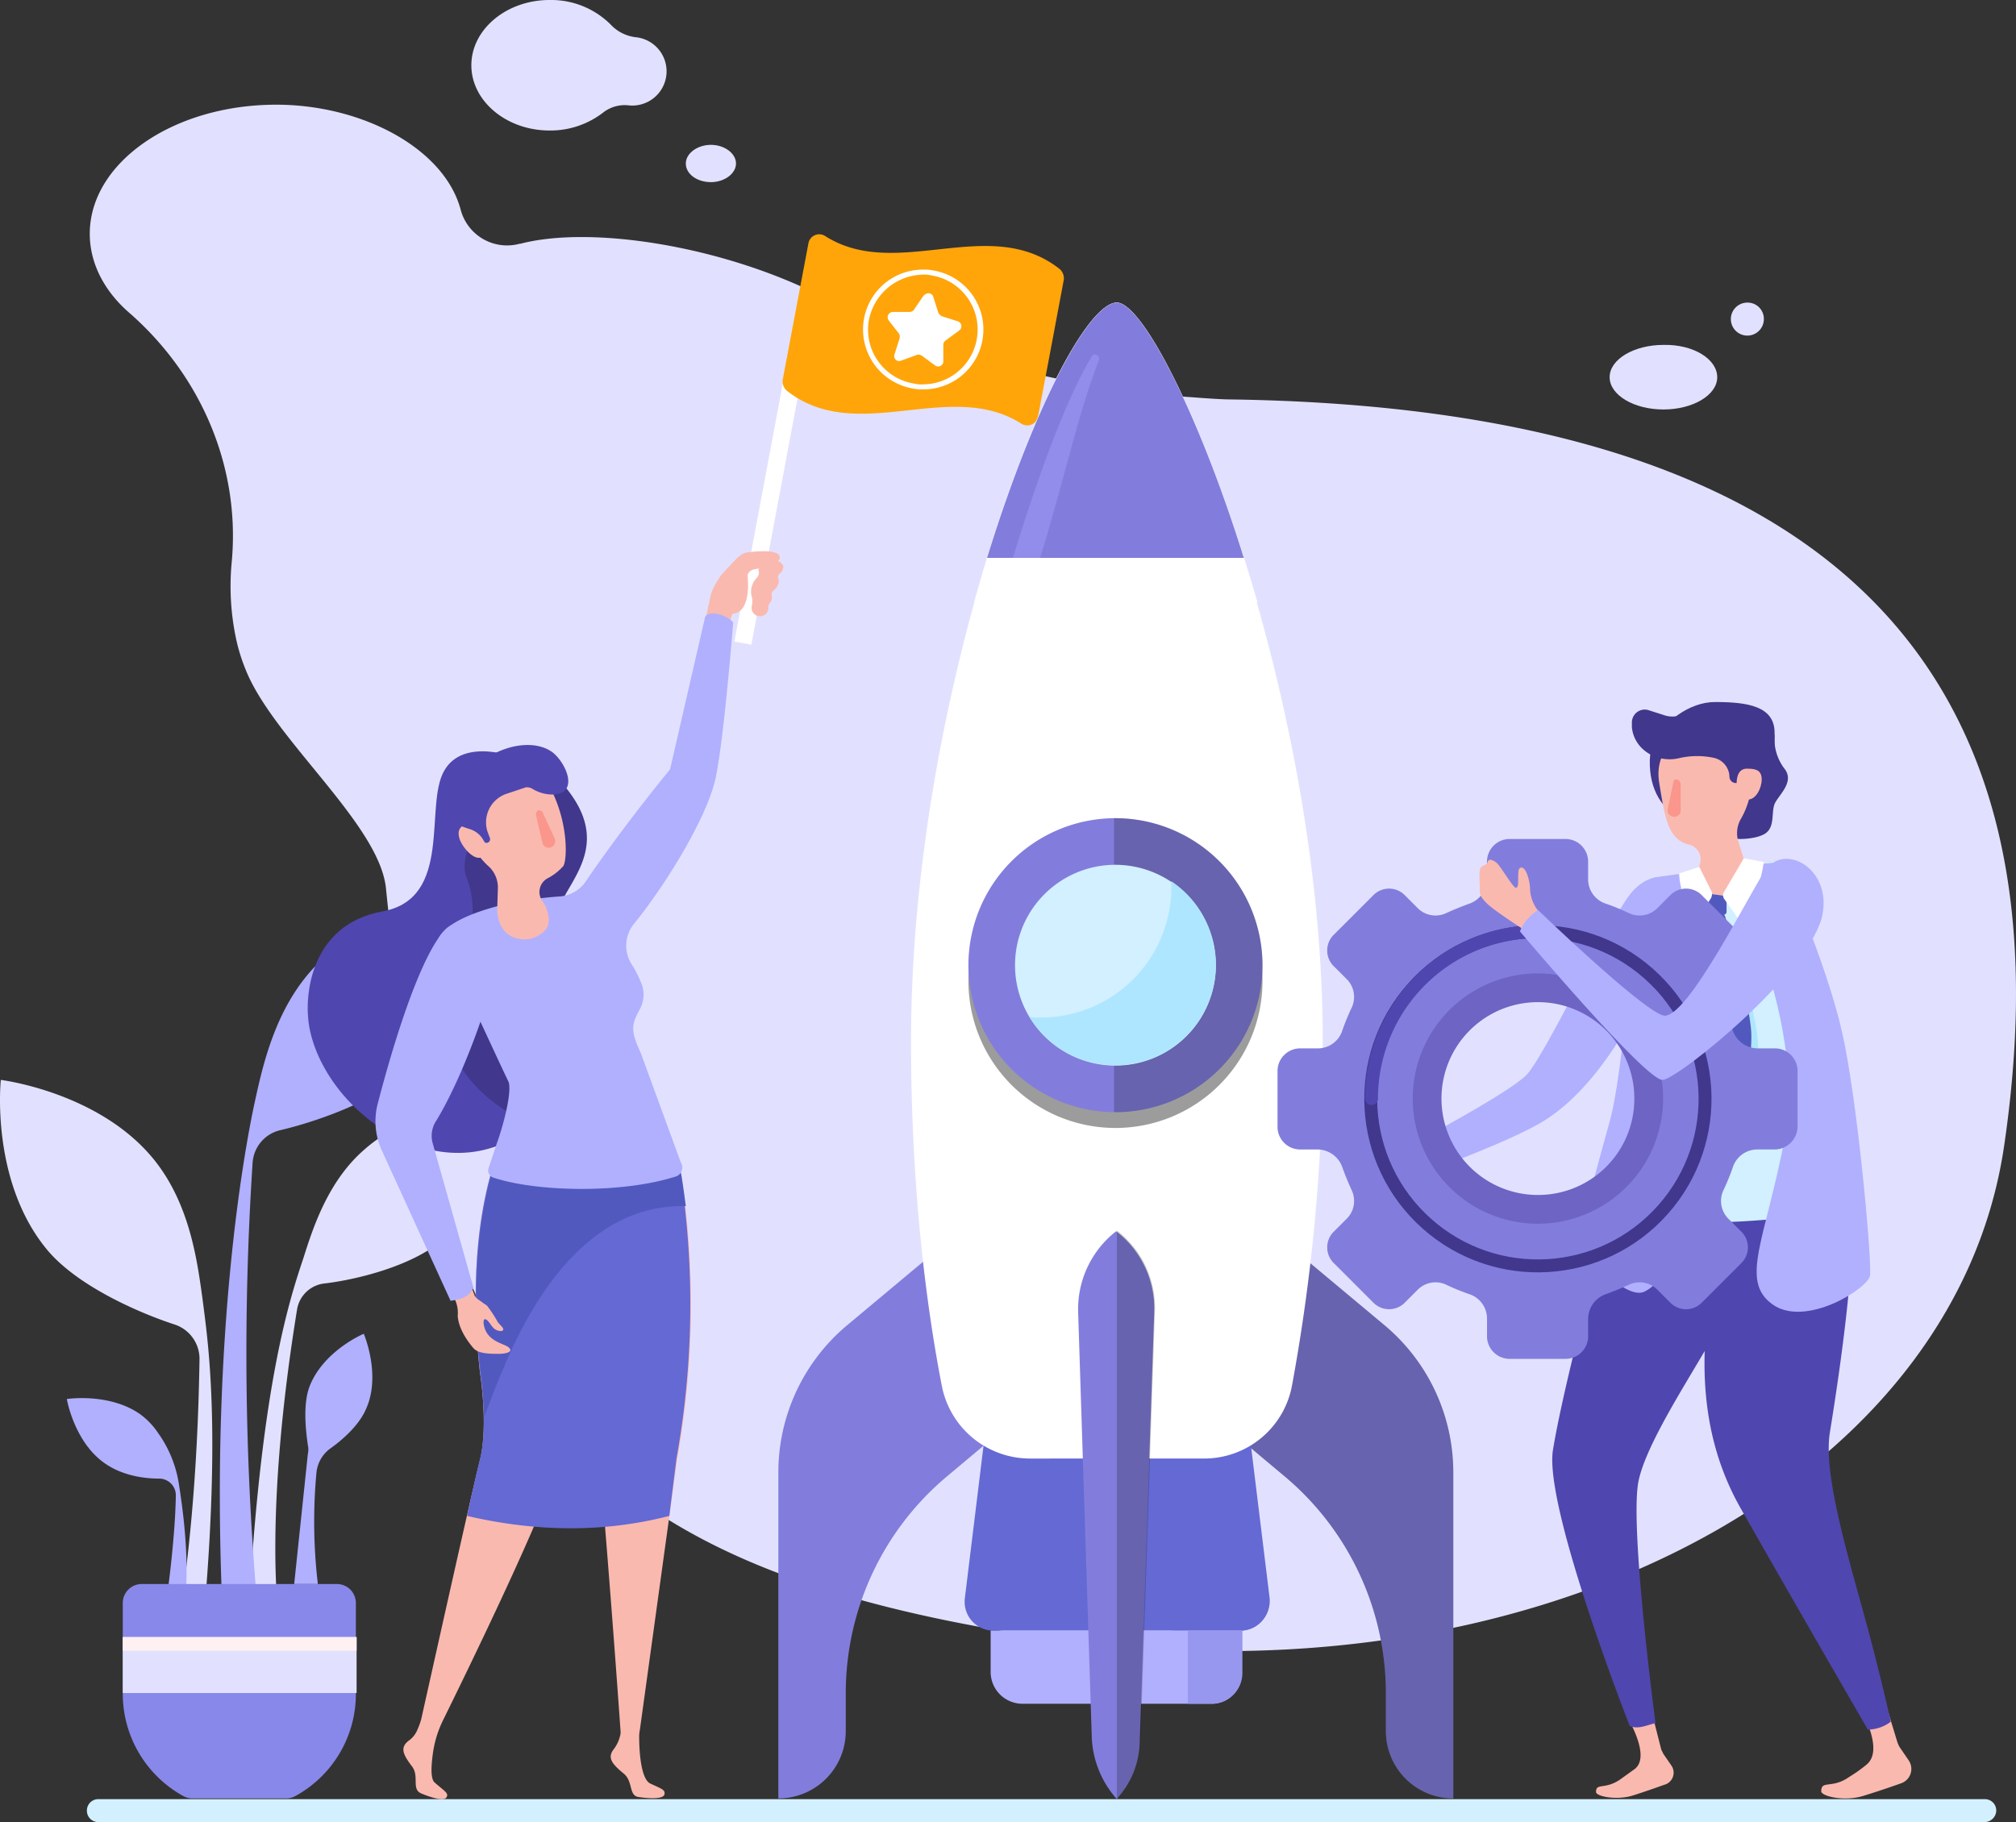 <svg xmlns="http://www.w3.org/2000/svg" width="461.892" height="417.571" viewBox="0 0 461.892 417.571">
  <rect x="0" y="0" width="461.892" height="417.571" fill="#333333" stroke="none"/>
  <g id="Group_2512" data-name="Group 2512" transform="translate(0.016)">
    <g id="Group_2505" data-name="Group 2505" transform="translate(20.552 0)">
      <path id="Path_30039" data-name="Path 30039" d="M273.461,82.141c-1.15,0-4.108-.164-8.381-.493a221.679,221.679,0,0,1-85.289-23.335c-22.514-11.339-52.422-16.1-68.691-11.832h-.164A10.988,10.988,0,0,1,97.46,38.593C93.681,24.624,74.947,14.6,55.227,14.6,31.563,14.6,12.5,27.911,12.5,44.18c0,6.9,3.451,13.311,9.2,18.241,16.269,14.3,25.307,35.167,23.335,56.859a58.063,58.063,0,0,0,.822,16.926,41.779,41.779,0,0,0,2.3,7.724c6.245,15.94,30.73,35.5,32.209,50.286,11.5,114.047,41.412,155.459,151.187,171.728,109.61,16.269,208.046-34.181,219.549-112.733C462.609,174.989,443.711,84.442,273.461,82.141Z" transform="translate(-12.5 9.393)" fill="#e1e1ff"/>
      <path id="Path_30040" data-name="Path 30040" d="M103.5,8.545a9.322,9.322,0,0,1-5.916-2.958A19.319,19.319,0,0,0,83.612,0C73.752,0,65.7,6.738,65.7,14.954s8.052,14.954,17.912,14.954A19.771,19.771,0,0,0,96.1,25.636a8.047,8.047,0,0,1,5.752-1.479A7.85,7.85,0,0,0,103.5,8.545Z" transform="translate(21.725 0)" fill="#e1e1ff"/>
      <path id="Path_30041" data-name="Path 30041" d="M107.1,24.473c0,2.3-2.629,4.273-5.752,4.273S95.6,26.938,95.6,24.473c0-2.3,2.629-4.273,5.752-4.273S107.1,22.172,107.1,24.473Z" transform="translate(40.961 12.995)" fill="#e1e1ff"/>
      <path id="Path_30042" data-name="Path 30042" d="M249.05,55.5c0,4.108-5.587,7.4-12.325,7.4S224.4,59.606,224.4,55.5s5.587-7.4,12.325-7.4C243.627,47.938,249.05,51.389,249.05,55.5Z" transform="translate(123.822 30.942)" fill="#e1e1ff"/>
      <path id="Path_30043" data-name="Path 30043" d="M248.859,45.98a3.78,3.78,0,1,1-3.78-3.78A3.719,3.719,0,0,1,248.859,45.98Z" transform="translate(134.695 27.149)" fill="#e1e1ff"/>
    </g>
    <g id="Group_2506" data-name="Group 2506" transform="translate(-0.016 205.91)">
      <path id="Path_30044" data-name="Path 30044" d="M46.352,200.557c-1.15-8.217-2.794-21.2-10.846-31.388C23.017,153.394.174,150.6.174,150.6s-2.465,22.842,10.353,38.618c6.9,8.545,21.363,14.79,29.416,17.419a8.286,8.286,0,0,1,5.752,7.888c-.822,54.887-9.2,81.181-9.2,81.181l8.052-.986C51.446,235.232,47.831,212.061,46.352,200.557Z" transform="translate(0.016 -109.024)" fill="#e1e1ff"/>
      <path id="Path_30045" data-name="Path 30045" d="M47.189,189.24c2.136-6.738,5.587-17.584,13.968-24.814C74.14,152.922,93.7,153.908,93.7,153.908s-1.479,19.556-14.461,31.059c-7.066,6.245-20.213,9.367-27.444,10.189a7.149,7.149,0,0,0-6.08,5.916c-7.559,46.506-4.273,69.842-4.273,69.842L34.7,268.942C37.658,217.67,44.067,198.607,47.189,189.24Z" transform="translate(22.35 -106.909)" fill="#e1e1ff"/>
      <path id="Path_30046" data-name="Path 30046" d="M38.631,171.971c1.808-8.217,4.6-21.2,13.475-30.73,13.968-14.954,36.975-15.94,36.975-15.94s.657,23.171-13.475,37.961c-7.724,8.052-22.678,13.147-31.059,15.119a8.208,8.208,0,0,0-6.409,7.559,669.421,669.421,0,0,0,.986,100.243l-8.052-1.643C28.771,224.393,36.166,183.31,38.631,171.971Z" transform="translate(19.733 -125.3)" fill="#b0b0ff"/>
      <path id="Path_30047" data-name="Path 30047" d="M34.936,214.408a27.253,27.253,0,0,0-4.766-11.5,16.932,16.932,0,0,0-4.108-4.273C19,193.7,9.3,195.181,9.3,195.181s1.643,9.7,8.545,14.626c4.108,2.958,9.2,3.615,12.654,3.615a3.823,3.823,0,0,1,3.78,3.78c-.164,11.175-2.465,26.458-2.465,26.458l4.437-.822C37.565,232.485,35.922,220.653,34.936,214.408Z" transform="translate(6.009 -80.477)" fill="#b0b0ff"/>
      <path id="Path_30048" data-name="Path 30048" d="M56.94,186s-9.038,3.78-12.325,11.832c-1.808,4.437-.822,11.175-.493,13.64a4.691,4.691,0,0,1,0,2.136L41,243.352h5.423a121.584,121.584,0,0,1-.329-25.472,7.835,7.835,0,0,1,2.958-5.423c2.794-1.972,6.9-5.423,8.545-9.531C60.884,195.2,56.94,186,56.94,186Z" transform="translate(26.403 -86.25)" fill="#b0b0ff"/>
      <path id="Path_30049" data-name="Path 30049" d="M33.04,270.036H54.568a4.376,4.376,0,0,0,1.972-.493,26.647,26.647,0,0,0,13.968-23.5v-20.87a4.351,4.351,0,0,0-4.273-4.273H21.373a4.351,4.351,0,0,0-4.273,4.273v20.87a26.773,26.773,0,0,0,13.968,23.5A4.376,4.376,0,0,0,33.04,270.036Z" transform="translate(11.027 -63.797)" fill="#8888ea"/>
      <rect id="Rectangle_817" data-name="Rectangle 817" width="53.573" height="12.818" transform="translate(28.127 169.263)" fill="#e1e1ff"/>
      <rect id="Rectangle_818" data-name="Rectangle 818" width="53.573" height="3.122" transform="translate(28.127 169.263)" fill="#fff0f2"/>
    </g>
    <rect id="Rectangle_819" data-name="Rectangle 819" width="3.944" height="81.181" transform="translate(183.203 67.227) rotate(10.614)" fill="#fff"/>
    <path id="Path_30050" data-name="Path 30050" d="M163.835,76.092C147.4,65.575,126.2,81.187,110.1,68.533a2.821,2.821,0,0,1-.986-2.465l5.916-31.388a2.511,2.511,0,0,1,3.78-1.643c16.433,10.517,37.632-5.094,53.737,7.559a2.821,2.821,0,0,1,.986,2.465c-1.972,10.517-3.944,21.035-5.916,31.388A2.511,2.511,0,0,1,163.835,76.092Z" transform="translate(70.185 21.029)" fill="#ffa50a"/>
    <path id="Path_30051" data-name="Path 30051" d="M107.992,78.312a2.853,2.853,0,0,0-1.479,1.808c-.164.329-.164.493,0,.657a2.11,2.11,0,0,1-.657,1.643,3.578,3.578,0,0,0-.822,1.315,4.1,4.1,0,0,0-.164,2.794,4.691,4.691,0,0,1,0,2.136,1.854,1.854,0,0,0,.164,1.315,1.915,1.915,0,0,0,2.629.822,1.771,1.771,0,0,0,.986-1.808,1.762,1.762,0,0,1,.329-.986l.164-.164a2.442,2.442,0,0,0,.329-1.479,1.1,1.1,0,0,1,.493-1.315,3.342,3.342,0,0,0,.986-1.479,1.39,1.39,0,0,0,0-1.15,1.1,1.1,0,0,1,.493-1.315,2.083,2.083,0,0,0,.657-1.479C111.772,78.147,108.978,77.655,107.992,78.312Z" transform="translate(67.361 50.197)" fill="#fab9af"/>
    <path id="Path_30052" data-name="Path 30052" d="M100.665,84.479h0c.493-.822.986-1.643,1.479-2.3l2.136-2.3c1.479-1.479,2.3-2.629,4.108-2.794,2.958-.329,6.9-.493,7.066,1.15.164,1.479-3.615,2.465-5.916,2.794a2.006,2.006,0,0,0-1.479,1.315s1.15,8.545-3.451,8.874l-1.15,3.122L98.2,93.517l1.15-5.259A11.338,11.338,0,0,1,100.665,84.479Z" transform="translate(63.186 49.453)" fill="#fab9af"/>
    <path id="Path_30053" data-name="Path 30053" d="M90.9,106.3s-12.325-4.93-16.762,2.958c-4.6,8.052,2.136,29.251-14.133,32.209-16.433,2.958-18.077,19.227-16.762,26.458,3.78,20.706,33.688,41.412,54.394,19.556s-4.93-36.646-6.9-47.657C88.6,128.645,101.413,114.019,90.9,106.3Z" transform="translate(27.598 67.405)" fill="#5046af"/>
    <path id="Path_30054" data-name="Path 30054" d="M86.86,142.528c-.164-8.545,16.926-17.419-.822-34.674a1.494,1.494,0,0,0-1.808-.164c-1.479,1.15-6.08,1.808-8.545,3.944-4.437,3.944-11.339,14.79-9.2,20.213,4.6,11.668-3.122,21.692-3.78,34.839C62.21,180.325,84.4,193.8,95.077,190.021a11.544,11.544,0,0,0,7.231-7.4,9.69,9.69,0,0,0-.657-7.724h0C97.542,167.178,87.189,170.958,86.86,142.528Z" transform="translate(40.344 69.133)" fill="#41378c"/>
    <path id="Path_30055" data-name="Path 30055" d="M104.124,232.991a199.3,199.3,0,0,0,.986-64.747,12.569,12.569,0,0,0-11.175-10.517h0A13.377,13.377,0,0,0,79.31,171.695a83.621,83.621,0,0,0,1.643,12.654c3.78,19.063,10.189,110.925,10.189,110.925a3.2,3.2,0,0,1-.164,1.315,8.027,8.027,0,0,1-1.479,2.958c-1.315,1.808-.493,3.122,2.3,5.423,2.3,1.808,1.15,5.094,3.451,5.423,3.287.493,5.587.329,5.916-.493.329-1.15-.493-1.315-3.287-2.629-2.136-1.15-2.465-7.724-2.465-10.353a8,8,0,0,1,.164-1.972Z" transform="translate(51.017 101.427)" fill="#fab9af"/>
    <path id="Path_30056" data-name="Path 30056" d="M90.694,237.495c5.259-15.612,14.626-65.733,12.654-79.7l-12.654-.986a13.83,13.83,0,0,0-13.968,9.86c-2.794,9.2-5.423,24.486-2.958,47,0,0,1.972,12.161,0,20.049C71.96,240.782,62.1,285.152,60.292,293.2a18.6,18.6,0,0,1-.986,2.629,5.761,5.761,0,0,1-1.972,2.3c-1.808,1.479-1.315,2.958.822,5.752,1.808,2.3-.164,5.259,2.136,6.245,3.122,1.315,5.259,1.643,5.752.986.657-.986-.164-1.315-2.629-3.451-.986-.822-.822-3.615-.493-6.245a24.92,24.92,0,0,1,2.465-8.217C70.645,282.522,86.257,250.477,90.694,237.495Z" transform="translate(36.182 100.868)" fill="#fab9af"/>
    <path id="Path_30057" data-name="Path 30057" d="M111.442,246.6q-21.939,5.669-46.342,0c1.315-6.08,2.465-11.01,2.958-12.982,1.972-7.888,0-20.049,0-20.049-2.465-22.349.164-37.8,2.958-47a13.831,13.831,0,0,1,13.968-9.86l12.654.986h0l5.259.493A12.9,12.9,0,0,1,114.071,168.7a199.227,199.227,0,0,1-.986,64.747Z" transform="translate(41.891 100.803)" fill="#6469d4"/>
    <path id="Path_30058" data-name="Path 30058" d="M72.807,212.252c-1.643,3.78-3.122,7.724-4.6,11.668-.164-5.587-.822-10.353-.822-10.353-2.465-22.349.164-37.8,2.958-47a13.83,13.83,0,0,1,13.968-9.86l4.6.329h0l8.052.657h0l5.259.493A12.9,12.9,0,0,1,113.4,168.7c.329,1.972.657,4.437.986,6.9C93.349,175.113,80.366,194.34,72.807,212.252Z" transform="translate(42.73 100.803)" fill="#5159bf"/>
    <path id="Path_30059" data-name="Path 30059" d="M124.892,122.945c1.972-9.86,3.944-35.332,3.944-35.332-.986-1.315-5.094-3.122-6.409-1.315l-8.052,35c-8.874,10.846-16.1,20.87-19.391,25.8a7.983,7.983,0,0,1-5.587,3.287,86.561,86.561,0,0,0-14.133,2.136C53.735,158.112,62.609,166,62.609,166a34.769,34.769,0,0,1,6.409,9.038c2.794,5.916,6.245,13.475,8.381,17.912.822,2.794-1.643,11.175-2.629,13.8L72.8,212.671a1.709,1.709,0,0,0,.986,2.136c9.7,3.287,29.251,3.78,41.741-.164a2.168,2.168,0,0,0,1.315-3.287l-9.2-25.143c-2.465-5.259-1.972-6.573-.329-9.7a7,7,0,0,0,.657-5.752,27.011,27.011,0,0,0-2.465-4.93,7.93,7.93,0,0,1,.657-9.2C113.388,147.759,123.084,131.983,124.892,122.945Z" transform="translate(39.123 55.029)" fill="#b0b0ff"/>
    <path id="Path_30060" data-name="Path 30060" d="M70.886,107.127c-6.409,1.808-7.559,7.066-5.259,15.612a16.869,16.869,0,0,0,4.93,7.559,6.581,6.581,0,0,1,1.972,4.766l-.164,5.259c.329,4.766,3.122,6.573,6.409,6.573a6.389,6.389,0,0,0,4.6-2.136c1.315-1.479.822-3.78,0-5.587l-.822-1.315a3.563,3.563,0,0,1,1.315-4.93,12.485,12.485,0,0,0,3.615-2.794c.822-.986,1.315-8.545-2.136-16.269C81.9,105.976,77.459,105.319,70.886,107.127Z" transform="translate(41.528 68.381)" fill="#fab9af"/>
    <path id="Path_30061" data-name="Path 30061" d="M78.973,119.409a1.531,1.531,0,0,1-.986,2.136h0a1.514,1.514,0,0,1-1.808-1.15L74.7,113.986a.988.988,0,0,1,.164-.657c.164-.164.329-.329.493-.329a1.255,1.255,0,0,1,.822.329Z" transform="translate(48.067 72.697)" fill="#fa968c"/>
    <path id="Path_30062" data-name="Path 30062" d="M69.473,117.778c.493,1.972,1.15,4.437-.493,4.93-1.808.493-4.437-2.629-4.93-4.6s.493-2.794,2.136-3.287C67.83,114.491,68.816,115.806,69.473,117.778Z" transform="translate(41.134 73.835)" fill="#fab9af"/>
    <path id="Path_30063" data-name="Path 30063" d="M63.77,115.079c5.259-10.024,16.433-13.311,22.021-9.86,3.122,1.808,7.231,9.86.493,10.024a8.835,8.835,0,0,1-4.6-1.315A2.442,2.442,0,0,0,80.2,113.6l-4.437,1.479a6.9,6.9,0,0,0-4.273,8.874l.493,1.315a.837.837,0,0,1-1.15.986l-.329-.493a5.327,5.327,0,0,0-3.287-2.629C64.263,122.145,60.648,121.159,63.77,115.079Z" transform="translate(40.263 66.838)" fill="#5046af"/>
    <path id="Path_30064" data-name="Path 30064" d="M73.754,188.8a30.224,30.224,0,0,0-2.465-3.78c-.164-.164-.986-.657-1.15-.822-.657-.493-1.643-.986-1.808-1.808l-1.15-2.958c-.493-1.479-1.643-2.3-3.122-1.643h0c-1.479.657-1.808,2.136-.986,3.615l.822,2.136a7.386,7.386,0,0,1,.657,3.78c.164,2.629,1.808,5.259,3.451,7.231.986,1.315,3.122,1.479,5.916,1.479,1.315,0,3.615-.329,2.3-1.479-1.15-.986-5.259-1.315-5.752-5.587,0-.164,0-.657.164-.822.657-.329,1.479,1.315,1.972,1.808a2.342,2.342,0,0,0,2.136.822C75.4,190.279,74.576,189.786,73.754,188.8Z" transform="translate(40.304 114.231)" fill="#fab9af"/>
    <g id="Group_2507" data-name="Group 2507" transform="translate(178.312 69.349)">
      <path id="Path_30065" data-name="Path 30065" d="M146.3,173.6l-22.021,18.405A43.973,43.973,0,0,0,108.5,225.858v74.607h0a15.429,15.429,0,0,0,15.447-15.447v-8.71a64.864,64.864,0,0,1,23.171-49.629L167.5,209.589Z" transform="translate(-108.5 42.334)" fill="#827ddc"/>
      <path id="Path_30066" data-name="Path 30066" d="M187.9,173.6l22.021,18.405A43.973,43.973,0,0,1,225.7,225.858v74.607h0a15.429,15.429,0,0,1-15.447-15.447v-8.71a64.864,64.864,0,0,0-23.171-49.629L166.7,209.589Z" transform="translate(-71.058 42.334)" fill="#827ddc"/>
      <path id="Path_30067" data-name="Path 30067" d="M187.9,173.6l22.021,18.405A43.973,43.973,0,0,1,225.7,225.858v74.607h0a15.429,15.429,0,0,1-15.447-15.447v-8.71a64.864,64.864,0,0,0-23.171-49.629L166.7,209.589Z" transform="translate(-71.058 42.334)" opacity="0.21"/>
      <path id="Path_30068" data-name="Path 30068" d="M197.624,246.571H141.093a6.61,6.61,0,0,1-6.573-7.395l5.094-41.576h59.653l5.094,41.576A6.828,6.828,0,0,1,197.624,246.571Z" transform="translate(-91.793 57.774)" fill="#6469d4"/>
      <path id="Path_30069" data-name="Path 30069" d="M179.012,246.507H163.4V197.7h17.091l5.094,41.576A6.555,6.555,0,0,1,179.012,246.507Z" transform="translate(-73.181 57.838)" fill="#6469d4"/>
      <path id="Path_30070" data-name="Path 30070" d="M194.048,307.105a20.455,20.455,0,0,0,20.213-16.6,424.22,424.22,0,0,0,7.066-79.044c0-82.824-36.975-169.263-47.164-169.263C162,42.2,127,128.639,127,211.463c0,29.087,2.629,56.2,7.066,79.044a20.586,20.586,0,0,0,20.213,16.6Z" transform="translate(-96.598 -42.2)" fill="#fff"/>
      <path id="Path_30071" data-name="Path 30071" d="M200.712,110.891C189.208,70.794,174.583,42.2,168.5,42.2c-7.066,0-21.692,28.594-32.7,68.691Z" transform="translate(-90.937 -42.2)" fill="#fff"/>
      <path id="Path_30072" data-name="Path 30072" d="M196.431,100.7c-10.846-34.674-23.664-58.5-29.087-58.5-6.409,0-19.063,23.828-29.744,58.5Z" transform="translate(-89.779 -42.2)" fill="#827ddc"/>
      <path id="Path_30073" data-name="Path 30073" d="M141.2,96.052h6.245c5.916-19.227,8.545-32.7,13.475-45.356.329-.986-1.15-1.808-1.643-.822C154.347,58.091,148.431,72.552,141.2,96.052Z" transform="translate(-87.463 -37.549)" fill="#928deb"/>
      <path id="Path_30074" data-name="Path 30074" d="M202.377,149.988A33.688,33.688,0,1,1,168.688,116.3,33.734,33.734,0,0,1,202.377,149.988Z" transform="translate(-91.452 5.471)" opacity="0.39"/>
      <path id="Path_30075" data-name="Path 30075" d="M202.377,147.788A33.688,33.688,0,1,1,168.688,114.1,33.734,33.734,0,0,1,202.377,147.788Z" transform="translate(-91.452 4.056)" fill="#827ddc"/>
      <path id="Path_30076" data-name="Path 30076" d="M155.629,114.1H155.3v67.377h.329a33.688,33.688,0,1,0,0-67.377Z" transform="translate(-78.392 4.056)" opacity="0.21"/>
      <path id="Path_30077" data-name="Path 30077" d="M187.513,143.607A23.007,23.007,0,1,1,164.507,120.6,23.074,23.074,0,0,1,187.513,143.607Z" transform="translate(-87.27 8.237)" fill="#d2f0ff"/>
      <path id="Path_30078" data-name="Path 30078" d="M188.55,244.162h-43.22a7.3,7.3,0,0,1-7.231-7.231V227.4h57.517v9.531A6.86,6.86,0,0,1,188.55,244.162Z" transform="translate(-89.457 76.945)" fill="#b0b0ff"/>
      <path id="Path_30079" data-name="Path 30079" d="M170.859,244.162H165.6V227.4h12.489v9.531A7.089,7.089,0,0,1,170.859,244.162Z" transform="translate(-71.766 76.945)" fill="#9797ef"/>
      <path id="Path_30080" data-name="Path 30080" d="M159.505,301.359l-.329.493h0a22.587,22.587,0,0,1-5.752-14.133L150.3,190.27a22.661,22.661,0,0,1,8.71-18.57h0a22.312,22.312,0,0,1,8.71,18.734l-3.287,97.778A19.912,19.912,0,0,1,159.505,301.359Z" transform="translate(-81.611 41.112)" fill="#827ddc"/>
      <path id="Path_30081" data-name="Path 30081" d="M156.029,301.423l-.329.493h0V171.6h0a22.312,22.312,0,0,1,8.71,18.734l-3.287,97.778A21.094,21.094,0,0,1,156.029,301.423Z" transform="translate(-78.135 41.047)" opacity="0.21"/>
      <path id="Path_30082" data-name="Path 30082" d="M176.038,122.9v1.315a29.912,29.912,0,0,1-29.909,29.909,13.283,13.283,0,0,1-2.629-.164A23.032,23.032,0,1,0,176.038,122.9Z" transform="translate(-85.983 9.717)" fill="#afe6ff"/>
    </g>
    <path id="Path_30083" data-name="Path 30083" d="M68.384,130.483c2.136-2.136,7.066-2.794,11.668-1.808,4.437.822-5.094,31.388-13.8,45.685a6.25,6.25,0,0,0-.822,5.094l9.367,33.2c-1.15,2.3-3.122,2.629-5.259,2.958L53.758,181.1a16.067,16.067,0,0,1-.986-10.353C55.566,159.9,62.139,136.892,68.384,130.483Z" transform="translate(33.677 82.493)" fill="#b0b0ff"/>
    <g id="Group_2510" data-name="Group 2510" transform="translate(292.688 160.882)">
      <path id="Path_30084" data-name="Path 30084" d="M234.989,238.872l2.465,9.7.493.986,1.808,2.629a2.867,2.867,0,0,1-1.643,4.437s-3.615,1.315-7.231,2.465c-3.78,1.15-8.381.164-8.381-.822,0-2.136,1.972-.493,5.423-2.794L231.374,253c2.958-2.3.329-8.217-1.479-11.5-.657-1.15,0-4.108,1.315-4.437l.822-.164A2.874,2.874,0,0,1,234.989,238.872Z" transform="translate(-149.536 -8.477)" fill="#fab9af"/>
      <path id="Path_30085" data-name="Path 30085" d="M232.276,192.569c-.657-1.808-1.315-3.615-1.643-4.437a7.146,7.146,0,0,0-.986-1.15,8.353,8.353,0,0,1-1.479-2.136l-.493-3.122c-.164-1.479-1.15-2.629-2.629-2.3h0c-1.643.329-2.136,1.808-1.808,3.451l.329,2.3a8.031,8.031,0,0,1-.164,3.944,14.924,14.924,0,0,0,1.808,8.052c.657,1.479,2.794,2.136,5.587,2.794,1.315.329,3.615.493,2.465-.986-.822-1.15-5.094-2.465-4.437-6.738,0-.164.164-.822.329-.822.822-.164,1.15,1.479,1.643,2.3.657,1.15,1.643,1.479,2.136,1.315C233.591,194.541,232.933,193.719,232.276,192.569Z" transform="translate(-149.123 -45.49)" fill="#fab9af"/>
      <path id="Path_30086" data-name="Path 30086" d="M262.564,130.019c-4.437,13.8-15.612,39.769-32.209,48.971-11.175,6.245-38.29,15.447-38.29,15.447s-.822-1.15-1.479-2.136a8.649,8.649,0,0,1-.986-2.465s33.688-17.255,38.29-22.349c4.437-4.93,19.556-36.975,24.157-41.905C257.305,119.666,265.029,122.131,262.564,130.019Z" transform="translate(-170.702 -82.198)" fill="#b0b0ff"/>
      <path id="Path_30087" data-name="Path 30087" d="M225.1,198.68l10.682-74.936L264.54,119.8l14.954,78.387Z" transform="translate(-147.863 -83.811)" fill="#fab9af"/>
      <path id="Path_30088" data-name="Path 30088" d="M268.361,237.844l2.958,9.7a8.019,8.019,0,0,0,.493,1.15l2.136,3.122a3.484,3.484,0,0,1-1.808,5.259s-4.108,1.479-8.381,2.794c-4.437,1.479-9.86.164-9.86-.986,0-2.629,2.465-.493,6.409-3.287a34.032,34.032,0,0,0,3.944-2.794c3.451-2.794.493-9.531-1.643-13.475a2.334,2.334,0,0,1,1.643-3.451l.986-.164A3.073,3.073,0,0,1,268.361,237.844Z" transform="translate(-129.335 -9.257)" fill="#fab9af"/>
      <path id="Path_30089" data-name="Path 30089" d="M262.741,169.229,230.86,166.6s-11.339,40.426-14.3,58.5c-2.136,12.982,17.584,63.268,17.584,63.268,1.972.822,3.78-.164,5.916-.657,0,0-5.916-44.37-3.944-55.216,2.136-11.339,19.063-34.181,20.213-40.1A146.543,146.543,0,0,1,262.741,169.229Z" transform="translate(-153.459 -53.703)" fill="#5046af"/>
      <path id="Path_30090" data-name="Path 30090" d="M242.513,171.547c-3.287,17.584-10.682,44.041,3.451,68.856s29.087,50.615,29.087,50.615a8.851,8.851,0,0,0,5.259-1.808s-2.465-11.175-6.08-24.321c-4.108-14.954-9.367-32.7-7.888-41.9,2.794-17.255,5.916-40.262,4.93-51.436C270.45,160.208,244.321,162.18,242.513,171.547Z" transform="translate(-139.805 -55.527)" fill="#5046af"/>
      <path id="Path_30091" data-name="Path 30091" d="M226.012,199.666a2.558,2.558,0,0,1-1.479-2.958l11.832-72.964,28.758-3.944,15.447,77.072a2.629,2.629,0,0,1-2.136,3.122,187.744,187.744,0,0,1-32.7,3.122C234.886,203.117,228.806,201.145,226.012,199.666Z" transform="translate(-148.282 -83.811)" fill="#d2f0ff"/>
      <path id="Path_30092" data-name="Path 30092" d="M245.517,138.934c3.451,9.531,9.038,28.265,5.916,44.7C247,206.8,241.08,216.171,248.639,221.594s21.856-3.615,22.349-6.573-2.794-39.933-6.409-55.873-13.8-38.947-13.8-38.947l-5.259.493C245.188,120.529,243.873,134.333,245.517,138.934Z" transform="translate(-135.249 -83.554)" fill="#b0b0ff"/>
      <path id="Path_30093" data-name="Path 30093" d="M243.9,121.8s-2.3,10.353-.493,25.965c1.808,15.447,5.752,62.611-8.381,69.842-4.437,2.3-14.626-9.367-14.626-11.5,0-3.78,3.451-16.1,6.573-27.444,2.629-9.038,5.259-39.276,6.08-50.943a5.6,5.6,0,0,1,4.93-5.094Z" transform="translate(-150.887 -82.524)" fill="#b0b0ff"/>
      <g id="Group_2508" data-name="Group 2508" transform="translate(81.181)">
        <path id="Path_30094" data-name="Path 30094" d="M252.537,102.529a11.248,11.248,0,0,0,2.136,7.559c2.629,3.122-1.15,6.08-2.136,8.217-.822,2.136.164,5.423-2.3,6.9s-9.531,1.808-10.682-.657C238.4,121.921,244.485,101.05,252.537,102.529Z" transform="translate(-219.835 -94.97)" fill="#41378c"/>
        <path id="Path_30095" data-name="Path 30095" d="M230,111.211c-.329,14.133,12.818,16.926,20.542,16.926s8.052-16.926,8.052-23.171c0-6.08-6.08-7.066-13.64-7.066-6.08,0-11.832,4.766-14.133,9.2C230,108.253,230.167,109.9,230,111.211Z" transform="translate(-225.894 -97.9)" fill="#41378c"/>
        <path id="Path_30096" data-name="Path 30096" d="M243.686,101.2c6.409,0,8.874,4.6,8.874,12.982a18.618,18.618,0,0,1-2.465,8.381,6.472,6.472,0,0,0-.657,4.93l1.479,4.766c.986,4.437-1.15,6.9-4.273,7.724a5.526,5.526,0,0,1-4.766-.822c-1.643-.986-1.808-3.287-1.479-5.094l.329-1.315a3.428,3.428,0,0,0-2.465-4.273c-4.93-1.15-5.587-6.245-6.9-14.3C230.046,105.966,237.277,101.2,243.686,101.2Z" transform="translate(-225.117 -95.777)" fill="#fab9af"/>
        <path id="Path_30097" data-name="Path 30097" d="M231.115,99.386l3.615,1.15a5.891,5.891,0,0,0,4.108,0l7.4-2.136c4.437,0,11.832,2.465,10.846,8.874l-.822,4.6a4.014,4.014,0,0,1-3.615,3.287h0a1.377,1.377,0,0,1-1.315.986,1.473,1.473,0,0,1-1.479-1.479h0A4.543,4.543,0,0,0,246.4,110.4a18.228,18.228,0,0,0-7.888,0c-5.094,1.315-10.517-1.808-11.01-7.066v-.986A2.954,2.954,0,0,1,231.115,99.386Z" transform="translate(-227.5 -97.578)" fill="#41378c"/>
        <path id="Path_30098" data-name="Path 30098" d="M242.1,110.655c0,1.972.657,3.615,2.629,3.615,1.808,0,3.122-2.629,3.122-4.6s-1.15-2.465-3.122-2.465C242.757,107.04,242.1,108.683,242.1,110.655Z" transform="translate(-218.107 -91.921)" fill="#fab9af"/>
        <path id="Path_30099" data-name="Path 30099" d="M232.51,115.438a1.484,1.484,0,0,0,1.479,1.808h0a1.449,1.449,0,0,0,1.479-1.315v-6.245a1.246,1.246,0,0,0-.329-.657.854.854,0,0,0-.657-.329c-.329,0-.657.164-.657.493Z" transform="translate(-224.293 -90.952)" fill="#fa968c"/>
      </g>
      <path id="Path_30100" data-name="Path 30100" d="M242.55,128.6a1.092,1.092,0,0,1,.822.657c.986,3.122,5.423,17.584,6.409,25.472.822,6.409-1.808,17.584-3.287,23.335a9.027,9.027,0,0,1-4.108,5.423l-.986.657a1.855,1.855,0,0,1-2.465-.657l-.822-1.479a4.593,4.593,0,0,1-.329-3.615c1.808-4.6,6.08-16.6,5.587-24.486-.164-2.794-2.794-19.884-3.615-24.157a.823.823,0,0,1,.822-.986Z" transform="translate(-139.842 -78.15)" fill="#afe6ff"/>
      <path id="Path_30101" data-name="Path 30101" d="M242.325,127.464a1.092,1.092,0,0,1,.822.657c.986,3.122,5.094,17.748,5.916,25.636.657,6.409-2.136,17.584-3.78,23.171a8.837,8.837,0,0,1-4.108,5.259l-.986.493a1.855,1.855,0,0,1-2.465-.657l-.822-1.479a4.014,4.014,0,0,1-.164-3.615c1.808-4.437,6.409-16.433,6.245-24.321,0-2.794-2.465-19.884-2.958-24.321a.92.92,0,0,1,.822-.986Z" transform="translate(-140.603 -78.986)" fill="#5159bf"/>
      <path id="Path_30102" data-name="Path 30102" d="M238.822,129.466h2.794a.776.776,0,0,0,.822-.822V125.85a.776.776,0,0,0-.822-.822l-2.465-.329a1.4,1.4,0,0,0-1.15,1.15v2.794A.776.776,0,0,0,238.822,129.466Z" transform="translate(-139.564 -80.659)" fill="#5159bf"/>
      <path id="Path_30103" data-name="Path 30103" d="M244.959,119.7l4.6.822s-.986,7.559-4.6,13.147a.794.794,0,0,1-1.15,0l-3.287-4.6a1.48,1.48,0,0,1,0-1.808Z" transform="translate(-138.142 -83.875)" fill="#fff"/>
      <path id="Path_30104" data-name="Path 30104" d="M238.7,120.9l-4.6,1.479s-.164,4.6,3.451,10.024a.794.794,0,0,0,1.15,0l2.629-4.273a1.945,1.945,0,0,0,.164-1.643Z" transform="translate(-142.074 -83.103)" fill="#fff"/>
      <g id="Group_2509" data-name="Group 2509" transform="translate(0 31.388)">
        <path id="Path_30105" data-name="Path 30105" d="M278.234,176.015v-9.7a4.068,4.068,0,0,0-4.108-4.108h-2.958a4.447,4.447,0,0,1-4.273-2.958,28.349,28.349,0,0,0-1.643-3.944,4.466,4.466,0,0,1,.822-5.094l2.136-2.136a3.971,3.971,0,0,0,0-5.752l-6.9-6.9a3.971,3.971,0,0,0-5.752,0l-2.136,2.136a4.512,4.512,0,0,1-5.094.822,40.144,40.144,0,0,0-3.944-1.643,4.447,4.447,0,0,1-2.958-4.273v-2.958a4.068,4.068,0,0,0-4.108-4.108h-9.7a4.068,4.068,0,0,0-4.108,4.108v2.958a4.447,4.447,0,0,1-2.958,4.273,28.351,28.351,0,0,0-3.944,1.643,4.466,4.466,0,0,1-5.094-.822l-2.136-2.136a3.971,3.971,0,0,0-5.752,0l-6.9,6.9a3.971,3.971,0,0,0,0,5.752l2.136,2.136a4.512,4.512,0,0,1,.822,5.094,40.139,40.139,0,0,0-1.643,3.944,4.447,4.447,0,0,1-4.273,2.958h-2.958a4.068,4.068,0,0,0-4.108,4.108v9.7a4.068,4.068,0,0,0,4.108,4.108h2.958a4.447,4.447,0,0,1,4.273,2.958,28.35,28.35,0,0,0,1.643,3.944,4.466,4.466,0,0,1-.822,5.094l-2.136,2.136a3.971,3.971,0,0,0,0,5.752l6.9,6.9a3.971,3.971,0,0,0,5.752,0l2.136-2.136a4.512,4.512,0,0,1,5.094-.822,40.148,40.148,0,0,0,3.944,1.643,4.447,4.447,0,0,1,2.958,4.273v2.958a4.068,4.068,0,0,0,4.108,4.108h9.7a4.068,4.068,0,0,0,4.108-4.108v-2.958a4.447,4.447,0,0,1,2.958-4.273,28.353,28.353,0,0,0,3.944-1.643,4.466,4.466,0,0,1,5.094.822l2.136,2.136a3.971,3.971,0,0,0,5.752,0l6.9-6.9a3.971,3.971,0,0,0,0-5.752l-2.136-2.136a4.512,4.512,0,0,1-.822-5.094,40.144,40.144,0,0,0,1.643-3.944,4.447,4.447,0,0,1,4.273-2.958h2.958A4.174,4.174,0,0,0,278.234,176.015Zm-44.206,17.091a22.095,22.095,0,1,1,20.213-20.213A22.019,22.019,0,0,1,234.028,193.105Z" transform="translate(-172.567 -111.596)" fill="#6e64c3"/>
        <path id="Path_30106" data-name="Path 30106" d="M297.242,182.9V170.244a5.191,5.191,0,0,0-5.259-5.259h-3.944a6.045,6.045,0,0,1-5.587-3.944c-.657-1.808-1.315-3.451-2.136-5.259a5.755,5.755,0,0,1,1.15-6.738l2.794-2.794a5.067,5.067,0,0,0,0-7.4l-8.874-8.874a5.067,5.067,0,0,0-7.395,0l-2.794,2.794a5.755,5.755,0,0,1-6.738,1.15,50.194,50.194,0,0,0-5.259-2.136,5.882,5.882,0,0,1-3.944-5.587v-3.944A5.191,5.191,0,0,0,244,117H231.344a5.191,5.191,0,0,0-5.259,5.259V126.2a6.045,6.045,0,0,1-3.944,5.587c-1.808.657-3.451,1.315-5.259,2.136a5.755,5.755,0,0,1-6.738-1.15l-2.794-2.794a5.067,5.067,0,0,0-7.4,0l-8.874,8.874a5.067,5.067,0,0,0,0,7.4l2.794,2.794a5.755,5.755,0,0,1,1.15,6.738,50.194,50.194,0,0,0-2.136,5.259,5.882,5.882,0,0,1-5.587,3.944h-3.944a5.191,5.191,0,0,0-5.259,5.259V182.9a5.191,5.191,0,0,0,5.259,5.259H187.3a6.045,6.045,0,0,1,5.587,3.944c.657,1.808,1.315,3.451,2.136,5.259a5.755,5.755,0,0,1-1.15,6.738l-2.794,2.794a5.067,5.067,0,0,0,0,7.395l8.874,8.874a5.067,5.067,0,0,0,7.4,0l2.794-2.794a5.755,5.755,0,0,1,6.738-1.15,50.2,50.2,0,0,0,5.259,2.136,5.882,5.882,0,0,1,3.944,5.587v3.944a5.191,5.191,0,0,0,5.259,5.259H244a5.191,5.191,0,0,0,5.259-5.259v-3.944a6.045,6.045,0,0,1,3.944-5.587c1.808-.657,3.451-1.315,5.259-2.136a5.755,5.755,0,0,1,6.738,1.15l2.794,2.794a5.067,5.067,0,0,0,7.395,0l8.874-8.874a5.067,5.067,0,0,0,0-7.395l-2.794-2.794a5.755,5.755,0,0,1-1.15-6.738,50.2,50.2,0,0,0,2.136-5.259,5.882,5.882,0,0,1,5.587-3.944h3.944A5.3,5.3,0,0,0,297.242,182.9Zm-57.188,22.185a28.686,28.686,0,1,1,26.293-26.293A28.739,28.739,0,0,1,240.054,205.083Z" transform="translate(-178.1 -117)" fill="#827ddc"/>
        <circle id="Ellipse_71" data-name="Ellipse 71" cx="38.29" cy="38.29" r="38.29" transform="matrix(0.664, -0.748, 0.748, 0.664, 5.584, 62.756)" fill="none" stroke="#41378c" stroke-miterlimit="10" stroke-width="2.961"/>
        <path id="Path_30107" data-name="Path 30107" d="M191.2,168.19a38.328,38.328,0,0,1,38.29-38.29" transform="translate(-169.672 -108.701)" fill="none" stroke="#5046af" stroke-linecap="round" stroke-miterlimit="10" stroke-width="2.961"/>
      </g>
      <path id="Path_30108" data-name="Path 30108" d="M220.465,136.66a2.576,2.576,0,0,0,.329-3.615l-.986-1.315a8.644,8.644,0,0,1-1.972-5.259c0-1.315-.822-5.094-2.136-4.766-1.15.164,0,4.766-1.15,4.6-.493,0-2.465-3.287-3.944-5.259-.822-.986-2.3-1.643-2.465-.657-.164.657-.822.657-1.479,1.15s-.329,3.78-.329,4.766c0,1.15-.329,1.479,1.315,3.287,1.315,1.479,6.9,5.094,6.9,5.094l2.465,1.643a2.406,2.406,0,0,0,3.451.329Z" transform="translate(-159.99 -83.745)" fill="#fab9af"/>
      <path id="Path_30109" data-name="Path 30109" d="M216.008,131.485s23.171,22.349,28.594,24.157,21.035-30.4,23.828-33.688c4.6-5.587,14.626.164,12.818,10.353-2.136,12.818-32.867,37.8-36.646,38.125s-32.7-34.017-32.7-34.017C212.393,134.772,213.708,133.129,216.008,131.485Z" transform="translate(-156.355 -83.829)" fill="#b0b0ff"/>
    </g>
    <path id="Path_30110" data-name="Path 30110" d="M134.192,41.724l1.15,3.615a1.98,1.98,0,0,0,.822.822l3.615,1.15a1.192,1.192,0,0,1,.329,2.136l-3.122,2.3a1.171,1.171,0,0,0-.493.986v3.78a1.178,1.178,0,0,1-1.808.986l-3.122-2.3a1.35,1.35,0,0,0-1.15-.164L126.8,56.349a1.133,1.133,0,0,1-1.479-1.479l1.15-3.615a1.443,1.443,0,0,0-.164-1.15L124,47.147a1.226,1.226,0,0,1,.986-1.972h3.78a1.171,1.171,0,0,0,.986-.493l2.136-3.122C132.713,40.573,133.864,40.738,134.192,41.724Z" transform="translate(79.616 26.31)" fill="#fff"/>
    <g id="Group_2511" data-name="Group 2511" transform="translate(197.709 61.789)">
      <path id="Path_30111" data-name="Path 30111" d="M134.1,38.75h0a6.162,6.162,0,0,1,1.808.164,12.562,12.562,0,0,1-1.972,24.979,6.162,6.162,0,0,1-1.808-.164,12.5,12.5,0,0,1-10.517-14.3A12.837,12.837,0,0,1,134.1,38.75m0-1.15a13.718,13.718,0,0,0-2.136,27.279,8.682,8.682,0,0,0,2.136.164,13.718,13.718,0,0,0,2.136-27.279A8.682,8.682,0,0,0,134.1,37.6Z" transform="translate(-120.304 -37.6)" fill="#fff"/>
    </g>
    <path id="Path_30112" data-name="Path 30112" d="M446.926,256.159H14.729a2.6,2.6,0,0,1-2.629-2.629h0a2.6,2.6,0,0,1,2.629-2.629h432.2a2.6,2.6,0,0,1,2.629,2.629h0A2.7,2.7,0,0,1,446.926,256.159Z" transform="translate(7.794 161.413)" fill="#d2f0ff"/>
  </g>
</svg>

